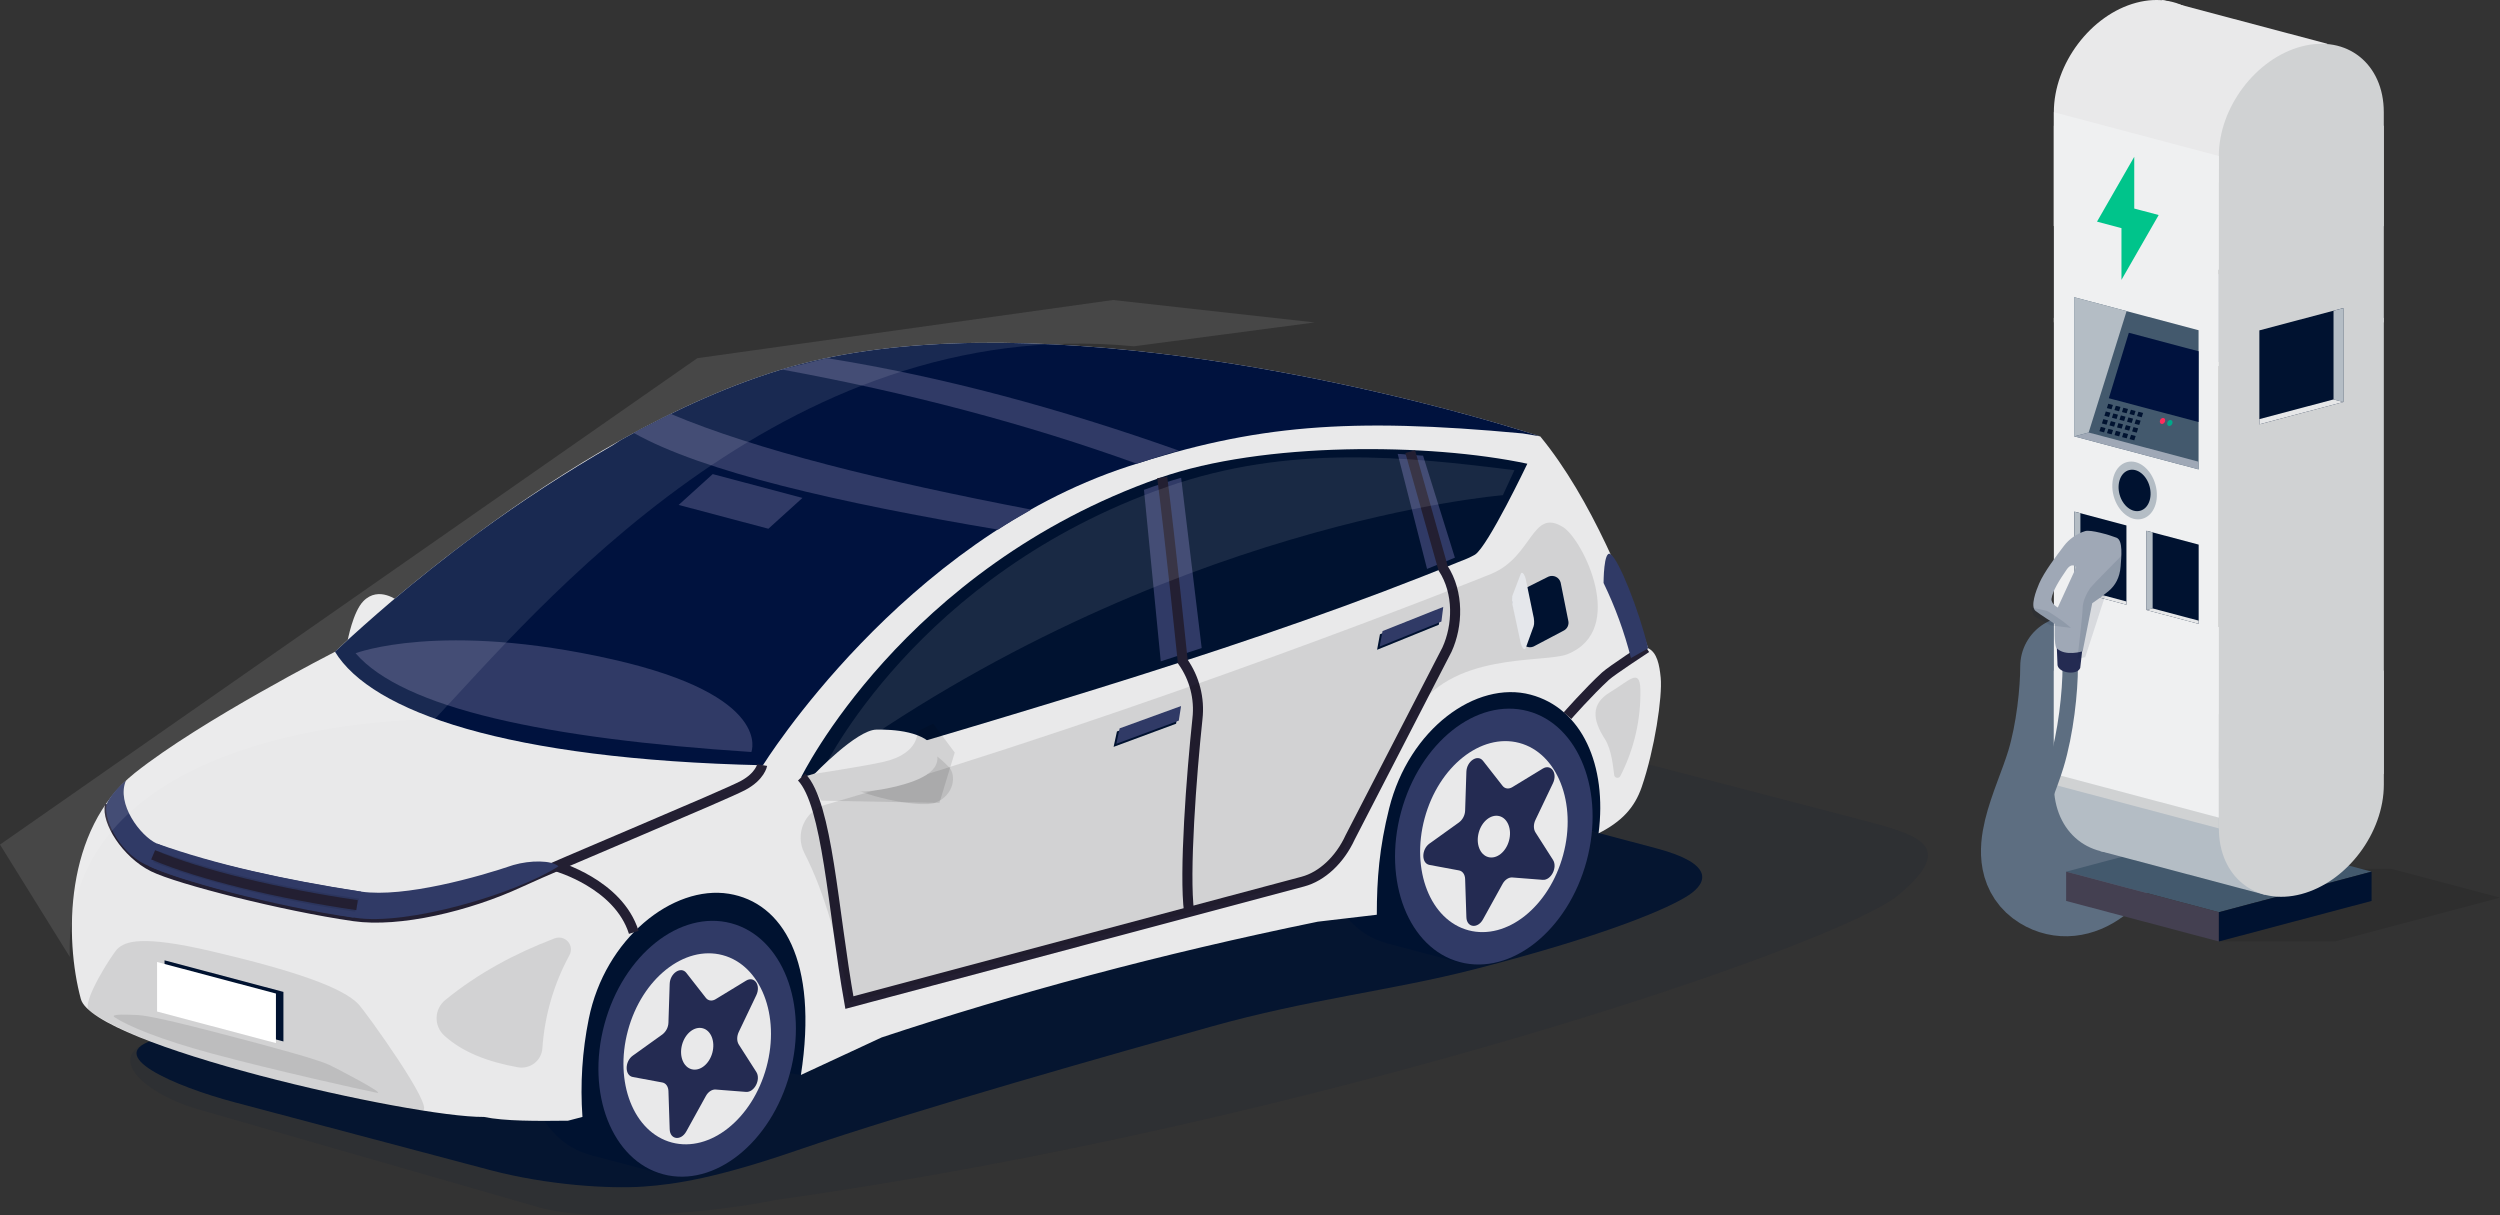 <svg width="325" height="158" viewBox="0 0 325 158" fill="none" xmlns="http://www.w3.org/2000/svg">
<rect x="0" y="0" width="325" height="158" fill="#333333" stroke="none"/>
<g style="mix-blend-mode:multiply" opacity="0.1">
<path d="M204.551 96.823C197.023 94.823 184.705 94.823 177.177 96.823L20.419 135.078C12.891 137.076 18.837 142.381 26.357 144.378L70.272 157.017C77.8 159.017 93.149 157.601 100.772 156C170.48 146.223 238.998 122.873 246.774 116.375C254.663 109.781 249.198 108.503 241.67 106.501L204.551 96.823Z" fill="#001230"/>
</g>
<g style="mix-blend-mode:multiply" opacity="0.9">
<path d="M185.016 102.22C177.488 100.222 165.17 100.222 157.642 102.22L20.419 135.078C12.891 137.076 22.875 141.265 30.403 143.272L63.66 152.095C71.188 154.093 79.21 154.555 83.582 154.261C87.955 153.967 93.384 153.057 103.427 149.607C118.947 144.276 146.263 136.593 157.366 133.48C170.244 129.868 180.784 128.803 191.626 126.018C209.201 121.503 217.143 117.968 219.556 116.354C221.969 114.741 222.883 112.291 215.355 110.293L185.016 102.22Z" fill="#001230"/>
</g>
<path d="M51.801 78.166L45.194 83.277C45.194 83.277 45.877 79.555 47.223 78.166C49.246 76.069 51.801 78.166 51.801 78.166Z" fill="#E9E9EA"/>
<path d="M172.524 103.037C170.083 112.07 173.51 120.812 180.177 122.574C186.844 124.337 194.23 118.463 196.671 109.438C199.112 100.413 195.685 91.663 189.018 89.901C182.351 88.138 174.965 94.014 172.524 103.037Z" fill="#001230"/>
<path d="M180.169 122.594L190.011 125.206L198.85 92.526L189.008 89.913L180.169 122.594Z" fill="#001230"/>
<path d="M68.997 130.568C66.557 139.601 69.983 148.341 76.65 150.105C83.318 151.87 90.701 145.994 93.144 136.971C95.587 127.948 92.158 119.196 85.489 117.434C78.82 115.671 71.438 121.543 68.997 130.568Z" fill="#001230"/>
<path d="M76.643 150.121L86.485 152.733L95.324 120.053L85.482 117.441L76.643 150.121Z" fill="#001230"/>
<path d="M207.815 108.344L190.492 102.922L115.446 125.579L104.12 139.75L79.541 135.793L81.965 115.123L196.355 83.88L213.657 95.258L207.815 108.344Z" fill="#001230"/>
<path d="M200.231 56.732C177.429 49.444 131.86 39.354 102.695 47.715C72.95 56.242 43.55 84.729 43.55 84.729C43.55 84.729 26.142 93.634 17.527 100.485C8.298 107.837 8.408 122.095 10.508 129.866C12.136 135.879 53.451 145.278 62.903 145.202C65.615 145.759 69.793 145.742 73.845 145.691L75.719 145.202C75.414 140.933 75.69 136.644 76.54 132.448C78.642 122.003 87.47 115.012 94.758 116.19C101.701 117.318 106.421 124.873 104.118 139.744L114.611 134.868C131.921 129.125 150.686 124.047 171.307 119.82L178.985 118.917C178.985 114.276 179.314 110.19 180.593 105.077C183.178 94.762 191.891 88.424 198.976 90.306C205.656 92.079 208.956 99.487 207.813 108.335C210.807 106.81 212.488 105.022 213.419 102.323C215.092 97.472 216.136 90.558 215.89 88.086C215.729 86.47 215.442 84.844 214.259 84.267C211.704 76.935 206.888 64.818 200.231 56.732Z" fill="#E9E9EA"/>
<path d="M146.649 60.639C163.153 55.238 175.336 54.24 197.939 56.347L200.234 56.725C177.393 49.434 131.822 39.358 102.698 47.709C95.214 49.854 87.754 53.263 80.777 57.162C80.4 57.404 80.02 57.645 79.643 57.891C73.64 61.35 67.832 65.129 62.243 69.212C57.779 72.502 53.909 75.628 50.868 78.202C48.409 80.302 46.046 82.403 43.756 84.527L43.544 84.72C48.303 92.533 65.848 98.722 99.177 99.485C99.186 99.504 117.247 70.269 146.649 60.639Z" fill="#00123E"/>
<path d="M104.12 101.096C133.667 92.29 163.308 83.851 189.94 72.927C190.567 72.704 191.174 72.428 191.753 72.103C193.424 71.032 198.554 60.284 198.554 60.284C185.831 57.576 164.163 57.408 150.765 62.122C117.332 73.874 104.12 101.096 104.12 101.096Z" fill="#001230"/>
<path d="M153.237 58.574C151.445 59.085 150.033 59.561 147.77 60.274C133.376 55.078 117.968 51.03 101.62 48.032L107.505 46.562C122.618 48.978 137.766 53.089 153.237 58.574Z" fill="#303A66"/>
<path d="M87.183 53.807L82.389 56.284C91.359 61.326 108.934 65.345 129.743 68.853C130.95 68.046 132.39 67.21 134.057 66.25C114.821 62.559 98.348 58.519 87.183 53.807Z" fill="#303A66"/>
<path d="M46.226 84.922C52.414 92.094 70.938 96.012 97.676 97.76C97.676 97.76 100.592 90.468 79.651 85.725C57.304 80.666 46.226 84.922 46.226 84.922Z" fill="#303A66"/>
<path d="M148.716 63.675L150.898 85.975L156.219 84.248L153.547 62.11C151.978 62.563 150.377 63.068 148.716 63.675Z" fill="#303A66"/>
<path d="M185.517 73.96L189.137 72.5L184.999 59.24L181.698 59.005L185.517 73.96Z" fill="#303A66"/>
<path d="M151.089 62.072C152.086 69.746 153.761 85.998 153.761 85.998C155.289 88.162 155.968 90.804 155.67 93.428C154.9 100.655 153.914 113.608 154.584 118.553" stroke="#231F32" stroke-width="1.31" stroke-miterlimit="10"/>
<path d="M104.214 101.014C107.594 104.586 108.243 118.079 110.419 130.335L169.371 114.608C171.86 113.947 174.178 111.777 175.52 108.854L188.112 84.441C189.518 81.364 189.682 77.059 187.606 73.874L183.328 58.711" stroke="#231F32" stroke-width="1.31" stroke-miterlimit="10"/>
<path d="M99.08 99.457C99.08 99.457 98.83 100.903 96.629 102.094C94.183 103.413 72.878 112.245 67.553 114.715C60.859 117.818 51.903 119.951 46.01 119.102C36.852 117.785 23.169 114.289 19.927 112.684C16.39 110.932 13.805 106.705 14.299 104.651" stroke="#231F32" stroke-width="1.31" stroke-miterlimit="10"/>
<path d="M214.03 84.216C214.03 84.216 209.53 87.157 208.716 87.899C206.51 89.926 203.775 93.037 203.775 93.037" stroke="#231F32" stroke-width="1.31" stroke-miterlimit="10"/>
<path d="M72.299 112.619C72.299 112.619 80.404 114.869 82.389 121.207" stroke="#231F32" stroke-width="1.31" stroke-miterlimit="10"/>
<path opacity="0.1" d="M54.914 144.368C56.668 144.181 47.507 131.509 46.644 130.587C44.619 128.398 38.374 126.215 27.548 123.673C18.243 121.49 16.292 122.434 15.306 123.31C14.67 123.881 10.446 130.473 11.595 131.354C14.269 133.402 20.425 136.055 29.334 138.599C38.985 141.356 52.879 144.587 54.914 144.368Z" fill="black"/>
<path opacity="0.1" d="M48.964 142.055C50.389 142.322 43.417 138.706 42.757 138.412C41.197 137.715 36.224 136.312 27.546 134.068C20.097 132.144 18.483 131.967 17.656 131.946C17.115 131.931 14.106 131.736 14.912 132.257C16.619 133.358 20.589 135.091 27.71 137.007C35.414 139.083 47.308 141.748 48.964 142.055Z" fill="black"/>
<path opacity="0.1" d="M107.286 104.627C149.533 92.336 192.129 75.319 193.855 74.607C199.294 72.366 199.131 65.939 203.232 68.546C205.777 70.162 211.596 81.897 203.775 85.044C200.749 86.262 188.392 84.588 183.678 93.027C176.076 106.657 175.59 110.587 172.35 112.753C169.53 114.644 158.617 117.711 142.096 121.885C133.047 124.169 110.419 130.324 110.419 130.324C109.074 122.9 107.28 116.186 104.574 110.909C104.274 110.328 104.107 109.689 104.084 109.038C104.061 108.386 104.184 107.737 104.443 107.138C104.701 106.538 105.091 106.002 105.582 105.568C106.074 105.135 106.655 104.813 107.286 104.627Z" fill="black"/>
<path opacity="0.1" d="M74.042 124.148C72 127.895 70.795 132.035 70.511 136.284C70.485 136.663 70.379 137.032 70.198 137.367C70.018 137.702 69.768 137.995 69.465 138.228C69.162 138.46 68.812 138.626 68.44 138.715C68.067 138.804 67.68 138.814 67.303 138.744C63.444 138.045 60.133 136.797 57.76 134.629C57.434 134.333 57.175 133.971 57.002 133.568C56.829 133.165 56.745 132.73 56.756 132.292C56.767 131.854 56.873 131.423 57.066 131.029C57.26 130.635 57.536 130.286 57.877 130.007C62.182 126.488 66.996 123.932 72.115 121.982C72.411 121.872 72.734 121.853 73.04 121.929C73.347 122.005 73.624 122.171 73.833 122.406C74.042 122.641 74.174 122.934 74.212 123.245C74.249 123.556 74.19 123.871 74.042 124.148Z" fill="black"/>
<path opacity="0.1" d="M208.627 96.062C206.998 93.542 206.809 91.489 209.322 89.981C211.835 88.472 213.167 86.792 213.25 89.628C213.33 93.534 212.435 97.4 210.646 100.882C210.605 100.963 210.54 101.029 210.458 101.07C210.377 101.112 210.284 101.126 210.194 101.111C210.104 101.095 210.021 101.052 209.958 100.987C209.895 100.921 209.855 100.837 209.844 100.747C209.702 99.726 209.524 97.455 208.627 96.062Z" fill="black"/>
<path d="M208.464 75.786C209.978 78.912 211.171 82.181 212.024 85.544L214.261 84.283C213.057 79.279 210.444 72.729 209.365 72.04C208.461 71.452 208.464 75.786 208.464 75.786Z" fill="#303A66"/>
<path d="M21.39 131.286L36.845 135.389V128.946L21.39 124.843V131.286Z" fill="#001230"/>
<path d="M20.419 131.501L35.872 135.604V129.16L20.419 125.058V131.501Z" fill="white"/>
<path d="M88.227 65.641L99.89 68.736L104.318 64.729L92.654 61.633L88.227 65.641Z" fill="#303A66"/>
<path d="M145.202 95.09L153.189 92.186L152.89 94.084L144.768 97.094L145.202 95.09Z" fill="#001230"/>
<path d="M145.554 94.686L153.538 91.783L153.242 93.68L145.12 96.691L145.554 94.686Z" fill="#303A66"/>
<path d="M179.393 82.456L187.285 79.313L187.046 81.216L179.021 84.472L179.393 82.456Z" fill="#001230"/>
<path d="M179.732 82.04L187.623 78.899L187.383 80.802L179.359 84.057L179.732 82.04Z" fill="#303A66"/>
<path opacity="0.1" d="M106.943 100.169C151.219 67.868 195.371 64.376 195.371 64.376L196.875 61.126C182.667 59.332 167.539 57.765 151.696 63.292C119.043 74.674 106.943 100.169 106.943 100.169Z" fill="white"/>
<path opacity="0.1" d="M108.722 101.504C108.722 101.504 108.894 101.084 110.696 102.296C112.662 103.615 119.785 105.069 121.59 104.354C124.12 103.357 124.313 100.724 123.375 99.733C120.47 96.684 118.252 96.739 117.162 96.802C116.072 96.865 108.722 101.504 108.722 101.504Z" fill="black"/>
<path d="M105.866 100.632C105.866 100.632 111.345 94.899 113.913 94.85C115.911 94.813 120.574 94.997 121.653 97.617C122.733 100.237 119.473 101.649 115.33 102.491C111.186 103.333 108.353 102.701 107.348 102.157C106.718 101.798 106.204 101.269 105.866 100.632Z" fill="#E9E9EA"/>
<path opacity="0.1" d="M119.247 95.069C119.247 95.069 119.605 97.911 114.965 99.014C112.556 99.586 104.918 100.747 104.918 100.747L106.775 104.088L122.128 104.375L124.117 97.829L121.31 94.073L119.247 95.069Z" fill="black"/>
<path d="M13.964 104.314C13.165 105.995 15.349 110.724 18.926 112.396C24.124 114.825 36.932 117.833 46.163 119.308C52.877 120.379 67.031 116.213 72.604 112.619C71.707 111.814 68.936 111.814 66.728 112.455C62.256 113.98 52.597 116.72 46.958 115.913C37.227 114.518 24.679 111.606 20.396 109.667C18.224 108.684 15.094 104.462 16.367 101.487C15.582 102.098 14.395 103.405 13.964 104.314Z" fill="#303A66"/>
<path opacity="0.1" d="M9.072 124.398C8.262 100.167 37.449 93.857 56.518 93.481C69.419 79.838 101.62 40.551 147.406 45.018L170.893 41.917L144.683 39.001L90.65 46.564L0 109.797L9.072 124.398Z" fill="white"/>
<path d="M46.958 115.913C36.803 114.325 28.134 112.405 20.396 109.667L19.31 112.571C22.631 114.251 35.513 117.822 45.942 119.293L46.958 115.913Z" fill="#303A66"/>
<path opacity="0.1" d="M46.68 116.823C36.735 115.381 28.157 113.335 20.419 110.598L19.904 112.05C24.609 114.047 35.727 117.062 46.157 118.524L46.68 116.823Z" fill="black"/>
<path d="M78.58 133.139C76.142 142.15 79.564 150.889 86.214 152.656C92.865 154.422 100.246 148.551 102.683 139.538C105.119 130.526 101.699 121.791 95.049 120.022C88.398 118.253 81.017 124.127 78.58 133.139Z" fill="#303A66"/>
<path d="M81.634 133.957C79.814 140.679 82.37 147.206 87.34 148.528C92.311 149.849 97.816 145.463 99.64 138.734C101.463 132.005 98.906 125.484 93.935 124.165C88.965 122.846 83.453 127.222 81.634 133.957Z" fill="#E9E9EA"/>
<path d="M96.041 135.79L98.319 139.351C98.944 140.328 98.066 142.034 96.985 141.948L93.036 141.639C92.565 141.603 92.061 141.937 91.764 142.479L89.219 147.086C88.524 148.347 87.099 148.162 87.06 146.803L86.897 141.841C86.878 141.25 86.566 140.809 86.106 140.723L82.26 140.009C81.199 139.813 81.199 137.992 82.26 137.236L86.106 134.48C86.344 134.297 86.538 134.064 86.675 133.798C86.812 133.532 86.887 133.24 86.897 132.942L87.06 127.9C87.105 126.515 88.524 125.576 89.219 126.469L91.764 129.725C92.067 130.114 92.572 130.181 93.036 129.893L96.985 127.488C98.066 126.828 98.944 128.07 98.319 129.379L96.041 134.15C95.77 134.719 95.77 135.366 96.041 135.79Z" fill="#242B52"/>
<path d="M88.666 135.816C88.269 137.286 88.827 138.715 89.915 139.003C91.003 139.291 92.205 138.333 92.604 136.862C93.002 135.391 92.442 133.963 91.357 133.675C90.271 133.387 89.064 134.345 88.666 135.816Z" fill="#E9E9EA"/>
<path d="M206.253 111.956C208.69 102.944 205.268 94.206 198.609 92.439C191.951 90.671 184.577 96.543 182.14 105.555C179.702 114.567 183.124 123.305 189.783 125.072C196.441 126.84 203.815 120.967 206.253 111.956Z" fill="#303A66"/>
<path d="M185.203 106.371C183.384 113.094 185.939 119.621 190.909 120.94C195.88 122.259 201.385 117.877 203.209 111.148C205.033 104.42 202.473 97.899 197.502 96.579C192.532 95.26 187.022 99.642 185.203 106.371Z" fill="#E9E9EA"/>
<path d="M199.61 108.211L201.888 111.783C202.513 112.758 201.635 114.466 200.554 114.379L196.605 114.071C196.135 114.035 195.63 114.369 195.333 114.911L192.788 119.518C192.093 120.778 190.668 120.593 190.63 119.232L190.466 114.272C190.447 113.68 190.135 113.239 189.675 113.155L185.829 112.44C184.768 112.245 184.768 110.424 185.829 109.667L189.675 106.911C189.913 106.728 190.107 106.495 190.244 106.229C190.38 105.964 190.456 105.671 190.466 105.373L190.63 100.331C190.674 98.949 192.093 98.01 192.788 98.903L195.333 102.159C195.636 102.548 196.141 102.613 196.605 102.327L200.554 99.922C201.635 99.262 202.513 100.504 201.888 101.812L199.61 106.583C199.339 107.138 199.339 107.787 199.61 108.211Z" fill="#242B52"/>
<path d="M192.235 108.237C191.838 109.707 192.396 111.136 193.484 111.424C194.572 111.711 195.774 110.753 196.173 109.283C196.571 107.812 196.011 106.384 194.926 106.096C193.84 105.808 192.633 106.766 192.235 108.237Z" fill="#E9E9EA"/>
<path d="M46.417 117.673C36.389 116.203 26.179 113.789 19.91 111.125" stroke="#231F32" stroke-width="1.31" stroke-miterlimit="10"/>
<path d="M197.299 76.964L201.288 74.966C201.442 74.899 201.61 74.866 201.779 74.869C201.948 74.872 202.114 74.912 202.266 74.985C202.418 75.058 202.552 75.163 202.658 75.293C202.765 75.422 202.842 75.573 202.884 75.735L203.872 80.672C203.94 80.933 203.913 81.209 203.797 81.452C203.681 81.695 203.483 81.89 203.236 82.004L199.379 84.04C199.227 84.109 199.062 84.146 198.895 84.146C198.728 84.147 198.562 84.112 198.41 84.043C198.258 83.975 198.122 83.875 198.012 83.75C197.902 83.625 197.821 83.478 197.774 83.319L196.656 78.344C196.577 78.076 196.599 77.789 196.717 77.535C196.835 77.282 197.042 77.079 197.299 76.964Z" fill="#001230"/>
<path d="M196.626 77.41L197.687 74.628C197.835 74.242 198.149 74.55 198.346 75.273L199.3 79.895C199.453 80.46 199.485 81.097 199.373 81.407L198.353 84.214C198.211 84.607 197.901 84.326 197.699 83.622L196.696 78.973C196.546 78.393 196.512 77.723 196.626 77.41Z" fill="#E5E7EB"/>
<path d="M269.131 86.632C269.131 89.901 268.584 95.245 267.295 99.493C265.586 105.123 261.671 111.814 265.98 114.467C269.886 116.873 274.842 113.323 277.219 106.09" stroke="#5D6E81" stroke-width="13" stroke-linecap="round" stroke-linejoin="round"/>
<path opacity="0.1" d="M288.624 122.392H303.538L325 116.694L310.873 112.949H288.624V122.392Z" fill="black"/>
<path d="M268.597 113.314L288.452 108.043L308.307 113.314L288.452 118.585L268.597 113.314Z" fill="#43596D"/>
<path d="M277.728 110.539C271.805 112.111 267.004 108.287 267.004 101.999V87.197L288.452 81.504V96.306C288.448 102.594 283.651 108.957 277.728 110.539Z" fill="#B4BDC5"/>
<path d="M273.033 110.644V95.842L294.479 101.535V116.337L273.033 110.644Z" fill="#B4BDC5"/>
<path d="M267.004 101.999V87.197L288.452 92.89V107.693L267.004 101.999Z" fill="#D0D2D3"/>
<path d="M267.004 87.197L288.452 81.504L309.897 87.197L288.452 92.89L267.004 87.197Z" fill="#F1F2F2"/>
<path d="M288.452 122.392L268.597 117.121V113.314L288.452 118.585V122.392Z" fill="#444051"/>
<path d="M288.452 122.392L308.307 117.121V113.314L288.452 118.585V122.392Z" fill="#001230"/>
<path d="M299.176 116.232C293.255 117.804 288.454 113.98 288.454 107.693V92.89L309.899 87.197V101.999C309.897 108.287 305.096 114.659 299.176 116.232Z" fill="#D0D2D3"/>
<path d="M288.452 106.291L267.004 100.598V41.322L288.452 47.016V106.291Z" fill="#EFF0F1"/>
<path d="M288.452 106.291L309.897 100.598V41.322L288.452 47.016V106.291Z" fill="#D0D2D3"/>
<path d="M309.897 41.322L288.452 35.629L267.004 41.322L288.452 47.016L309.897 41.322Z" fill="#7D8191"/>
<path d="M288.452 47.593L267.004 41.9V16.357L288.452 22.05V47.593Z" fill="#EFF0F1"/>
<path d="M288.452 47.593L309.897 41.9V16.357L288.452 22.05V47.593Z" fill="#D0D2D3"/>
<path d="M309.897 16.357L288.452 10.664L267.004 16.357L288.452 22.05L309.897 16.357Z" fill="#F1F2F2"/>
<path d="M288.448 23.695L267 29.388V14.586C267 8.296 271.801 1.924 277.724 0.353C283.647 -1.218 288.448 2.605 288.448 8.893V23.695Z" fill="#E9E9EA"/>
<path d="M288.452 20.279L267.004 14.586L281.115 0L302.562 5.693L288.452 20.279Z" fill="#E9E9EA"/>
<path d="M309.897 29.388L288.448 35.081V20.279C288.448 13.989 293.248 7.618 299.171 6.046C305.092 4.475 309.893 8.296 309.893 14.586L309.897 29.388Z" fill="#D0D2D3"/>
<path d="M267.004 29.388V14.586L288.452 20.279V35.081L267.004 29.388Z" fill="#EFF0F1"/>
<path d="M280.629 27.953L277.452 27.111V20.382L272.611 28.814L275.79 29.657V36.383L280.629 27.953Z" fill="#00C48B"/>
<path d="M303.309 28.833L299.969 29.72V22.651L294.884 34.209L298.223 33.323V40.392L303.309 28.833Z" fill="#D0D2D3"/>
<path d="M285.827 81.103L279.053 79.305V69L285.827 70.799V81.103Z" fill="#001230"/>
<path d="M279.053 69V79.305L279.844 79.094V69.21L279.053 69Z" fill="#B4BDC5"/>
<path d="M285.827 81.103L279.053 79.305L279.844 79.094L285.827 80.683V81.103Z" fill="#E6E7E8"/>
<path d="M276.437 78.613L269.664 76.815V66.511L276.437 68.309V78.613Z" fill="#001230"/>
<path d="M269.664 66.511V76.815L270.452 76.605V66.721L269.664 66.511Z" fill="#B4BDC5"/>
<path d="M276.437 78.613L269.664 76.815L270.452 76.605L276.437 78.193V78.613Z" fill="#E6E7E8"/>
<path d="M280.217 63.034C280.769 65.068 280.005 67.04 278.493 67.446C276.982 67.851 275.325 66.519 274.776 64.486C274.227 62.452 274.988 60.48 276.5 60.074C278.012 59.669 279.668 61.001 280.217 63.034Z" fill="#B4BDC5"/>
<path d="M279.753 63.16C280.207 64.841 279.569 66.469 278.328 66.799C277.088 67.128 275.711 66.034 275.257 64.353C274.804 62.673 275.442 61.044 276.683 60.715C277.923 60.385 279.291 61.479 279.753 63.16Z" fill="#B4BDC5"/>
<path d="M279.45 63.238C279.846 64.708 279.291 66.116 278.211 66.401C277.132 66.687 275.938 65.736 275.542 64.275C275.145 62.815 275.703 61.397 276.782 61.112C277.862 60.826 279.055 61.778 279.45 63.238Z" fill="#001230"/>
<path d="M269.131 86.632C269.131 89.901 268.584 95.245 267.295 99.493C265.586 105.123 261.671 111.814 265.98 114.467" stroke="#5D6E81" stroke-width="2" stroke-linecap="round" stroke-linejoin="round"/>
<path d="M285.814 61.022L269.64 56.727V38.636L285.814 42.929V61.022Z" fill="#43596D"/>
<path d="M269.64 38.636V56.727L271.527 56.227L276.458 40.444L269.64 38.636Z" fill="#B4BDC5"/>
<path d="M285.814 61.022L269.64 56.727L271.527 56.227L285.814 60.02V61.022Z" fill="#9FA8B6"/>
<path d="M285.814 54.866L274.148 51.77L276.75 43.259L285.826 45.669L285.814 54.866Z" fill="#00123E"/>
<path d="M274.496 53.209L273.894 53.049L274.074 52.488L274.679 52.648L274.496 53.209Z" fill="#001230"/>
<path d="M275.478 53.467L274.874 53.307L275.056 52.748L275.658 52.906L275.478 53.467Z" fill="#001230"/>
<path d="M276.46 53.725L275.856 53.568L276.036 53.007L276.64 53.165L276.46 53.725Z" fill="#001230"/>
<path d="M277.442 53.986L276.837 53.826L277.018 53.265L277.622 53.425L277.442 53.986Z" fill="#001230"/>
<path d="M278.424 54.244L277.819 54.085L277.999 53.524L278.604 53.683L278.424 54.244Z" fill="#001230"/>
<path d="M274.174 54.209L273.572 54.049L273.752 53.49L274.356 53.648L274.174 54.209Z" fill="#001230"/>
<path d="M275.156 54.467L274.553 54.307L274.734 53.748L275.336 53.906L275.156 54.467Z" fill="#001230"/>
<path d="M276.138 54.726L275.533 54.568L275.713 54.007L276.318 54.165L276.138 54.726Z" fill="#001230"/>
<path d="M277.119 54.986L276.515 54.826L276.695 54.265L277.3 54.425L277.119 54.986Z" fill="#001230"/>
<path d="M278.101 55.244L277.497 55.085L277.677 54.524L278.282 54.683L278.101 55.244Z" fill="#001230"/>
<path d="M273.854 55.209L273.249 55.049L273.43 54.49L274.034 54.648L273.854 55.209Z" fill="#001230"/>
<path d="M274.836 55.467L274.231 55.307L274.411 54.748L275.016 54.906L274.836 55.467Z" fill="#001230"/>
<path d="M275.815 55.725L275.213 55.568L275.393 55.007L275.996 55.166L275.815 55.725Z" fill="#001230"/>
<path d="M276.797 55.986L276.193 55.826L276.375 55.265L276.977 55.425L276.797 55.986Z" fill="#001230"/>
<path d="M277.779 56.244L277.175 56.085L277.355 55.524L277.959 55.683L277.779 56.244Z" fill="#001230"/>
<path d="M273.531 56.209L272.927 56.051L273.107 55.49L273.712 55.648L273.531 56.209Z" fill="#001230"/>
<path d="M274.513 56.467L273.909 56.309L274.089 55.748L274.694 55.906L274.513 56.467Z" fill="#001230"/>
<path d="M275.493 56.725L274.891 56.568L275.071 56.007L275.673 56.166L275.493 56.725Z" fill="#001230"/>
<path d="M276.475 56.984L275.87 56.826L276.053 56.265L276.655 56.425L276.475 56.984Z" fill="#001230"/>
<path d="M277.457 57.244L276.852 57.085L277.033 56.524L277.637 56.683L277.457 57.244Z" fill="#001230"/>
<path d="M281.45 54.494C281.484 54.592 281.484 54.699 281.452 54.797C281.419 54.896 281.355 54.981 281.269 55.04C281.236 55.072 281.195 55.095 281.151 55.108C281.107 55.121 281.06 55.123 281.015 55.115C280.969 55.107 280.927 55.088 280.89 55.061C280.853 55.033 280.823 54.997 280.803 54.956C280.769 54.858 280.769 54.752 280.801 54.654C280.834 54.555 280.897 54.47 280.983 54.41C281.017 54.379 281.057 54.357 281.102 54.344C281.146 54.331 281.192 54.329 281.237 54.337C281.283 54.345 281.325 54.364 281.362 54.391C281.399 54.418 281.429 54.454 281.45 54.494Z" fill="#FF2C5D"/>
<path d="M282.402 54.757C282.436 54.855 282.437 54.961 282.404 55.06C282.372 55.158 282.307 55.244 282.222 55.303C282.188 55.334 282.148 55.358 282.104 55.371C282.06 55.384 282.014 55.386 281.968 55.379C281.923 55.371 281.881 55.352 281.844 55.325C281.807 55.297 281.777 55.262 281.757 55.221C281.722 55.123 281.721 55.017 281.753 54.918C281.785 54.819 281.849 54.734 281.935 54.675C281.969 54.644 282.009 54.62 282.053 54.607C282.097 54.594 282.144 54.592 282.189 54.599C282.235 54.607 282.278 54.626 282.314 54.653C282.351 54.681 282.381 54.716 282.402 54.757Z" fill="#00A88A"/>
<path d="M293.717 55.16L304.632 52.263V40.053L293.717 42.95V55.16Z" fill="#001230"/>
<path d="M304.632 40.053V52.263L303.359 51.925V40.392L304.632 40.053Z" fill="#B4BDC5"/>
<path d="M293.717 55.16L304.632 52.263L303.359 51.925L293.717 54.484V55.16Z" fill="#E6E7E8"/>
<path d="M267.295 81.933L270.966 82.143L270.429 86.83C270.06 87.817 267.685 87.535 267.479 86.483L267.295 81.933Z" fill="#242B52"/>
<path d="M275.147 69.902C274.267 69.549 271.754 68.822 271.074 69.042C269.96 69.387 268.984 70.071 268.287 70.998C267.307 72.294 265.742 74.347 265.091 75.857C264.695 76.767 263.9 78.843 264.629 79.429C265.104 79.815 267.127 81.109 267.127 81.109C267.127 81.109 267.002 83.891 267.352 84.248C268.459 85.389 270.745 84.668 270.745 84.668L271.988 78.422C272.73 77.929 273.447 77.397 274.134 76.83C274.982 76.107 275.569 75.101 275.682 73.624C275.764 72.45 276.029 70.254 275.147 69.902ZM267.513 78.977C267.513 78.977 266.608 78.498 266.699 77.834C266.837 76.801 267.759 75.357 268.679 74.028C269.364 73.049 269.92 73.721 269.92 73.721L267.513 78.977Z" fill="#9FA8B6"/>
<g style="mix-blend-mode:multiply" opacity="0.1">
<path d="M276.165 71.874C276.165 71.874 272.047 75.998 271.725 76.456C271.402 76.914 270.741 78.048 270.741 79.092C270.741 79.966 270.064 85.624 270.064 85.624L271.08 85.439L273.574 77.739L276.165 74.798V71.874Z" fill="#001231"/>
</g>
<g style="mix-blend-mode:multiply" opacity="0.1">
<path d="M264.033 78.977C264.033 78.977 265.866 79.332 266.116 79.424C266.366 79.517 267.556 80.34 267.959 80.615C268.362 80.891 269.231 81.624 269.231 81.624L266.593 81.302L264.385 80.08L264.033 78.977Z" fill="#001231"/>
</g>
</svg>
